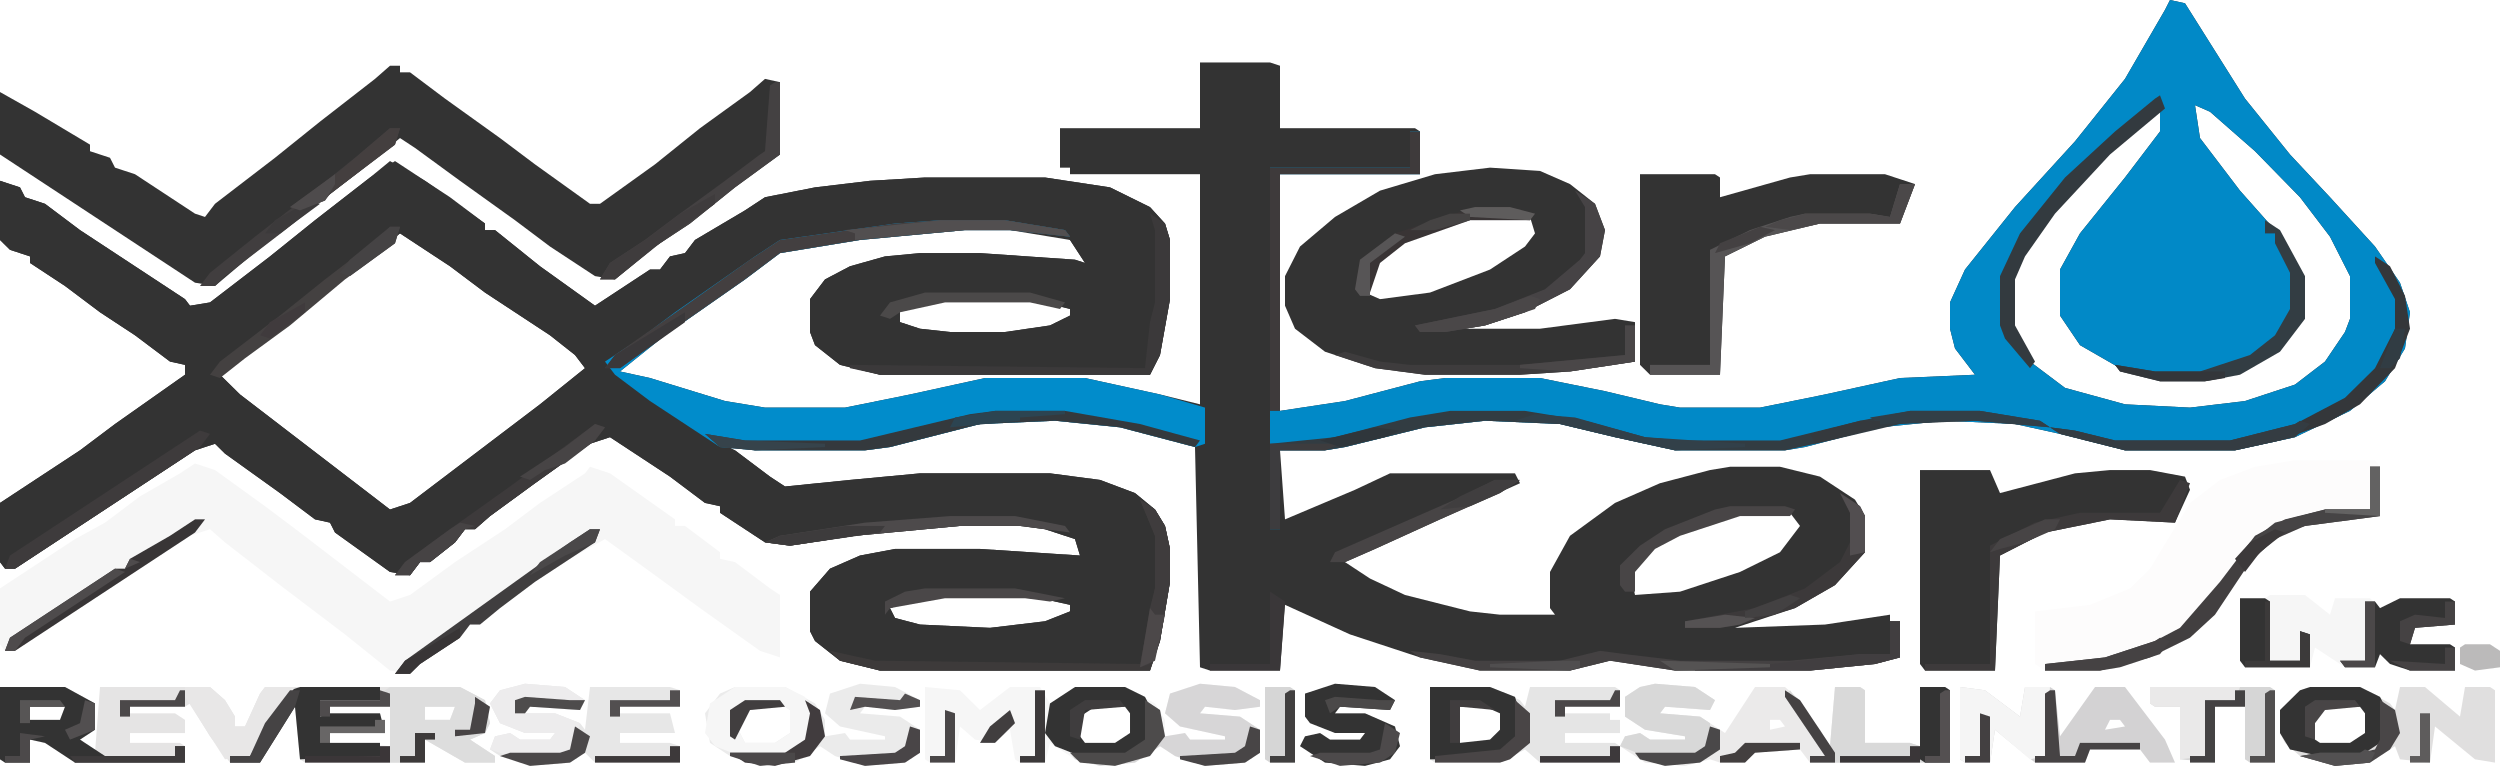 <svg width="173" height="53" viewBox="0 0 173 53" fill="none" xmlns="http://www.w3.org/2000/svg">
<g clip-path="url(#clip0_38_45)">
<path d="M150.164 0L151.202 0.227L155.354 6.824L158.468 10.691L161.236 13.648L164.35 17.06L166.08 19.562L166.772 21.609L166.426 24.112L165.042 26.386L162.62 28.433L158.814 30.253L154.662 31.163H147.05L142.552 30.026L139.438 29.343L134.594 29.116L130.096 29.571L124.906 30.936L123.522 31.163H115.91L111.758 30.253L107.952 29.343L102.762 29.116L98.61 29.571L93.074 30.936L91.69 31.163H88.576L88.922 35.94L93.766 33.893L96.188 32.755H104.838L105.184 33.438L99.648 35.94L95.15 37.987L93.074 38.897L94.804 40.034L97.226 41.172L101.724 42.309L103.8 42.536H107.606L107.26 42.081V39.579L108.644 37.077L111.758 34.803L114.872 33.438L118.332 32.528L119.716 32.3H123.176L125.944 32.983L128.366 34.575L129.058 35.712V38.215L126.982 40.489L124.214 42.081L120.062 43.446L126.29 43.219L130.788 42.536V42.991H131.48V45.494L129.75 45.949L125.252 46.403H115.91L111.412 45.721L108.644 46.403H102.416L98.264 45.494L93.42 43.901L88.922 41.854L88.576 46.403H83.732L83.04 46.176L82.694 30.936L77.504 29.571L73.006 29.116L67.816 29.343L61.588 30.936L59.858 31.163H52.246L50.17 30.708V31.163H50.862L53.284 32.983L54.322 33.665L58.82 33.21L63.664 32.755H72.66L76.12 33.21L78.542 34.12L79.926 35.258L80.618 36.395L80.964 37.987V40.262L80.272 44.356L79.58 46.403H60.896L58.128 45.721L56.398 44.356L56.052 43.674V40.944L57.436 39.352L59.512 38.442L61.934 37.987H67.816L74.736 38.442L74.39 37.305L72.314 36.622L70.584 36.395H66.432L59.166 37.077L54.668 37.76L52.938 37.532L49.824 35.485V35.03L48.786 34.803L46.364 32.983L42.212 30.253L40.828 30.708L37.022 33.438L33.908 35.712L32.87 36.622H32.178L31.486 37.532L29.756 38.897H29.064L28.372 39.807L26.988 39.579L23.182 36.85L22.836 36.167L21.798 35.94L19.376 34.12L15.57 31.391L14.878 30.708L13.494 31.163L1.038 39.352H0.346L0 38.897V34.803L1.73 33.665L5.536 31.163L7.958 29.343L12.802 25.931V25.249L11.764 25.021L9.342 23.202L6.92 21.609L4.498 19.79L2.076 18.197V17.742L0.692 17.288L0 16.605V12.511L1.384 12.966L1.73 13.648L3.114 14.103L5.536 15.923L12.802 20.7L13.148 21.154L14.532 20.927L18.684 17.742L21.798 15.24L25.604 12.283L27.334 11.146L31.14 13.648L33.562 15.468V15.923H34.254L37.368 18.425L41.174 21.154L44.98 18.652H45.672L46.364 17.742L47.402 17.515L48.094 16.605L51.554 14.558L52.938 13.648L56.398 12.966L60.204 12.511L64.01 12.283H72.314L76.812 12.966L79.58 14.331L80.618 15.468L80.964 16.605V20.7L80.272 24.567L79.58 25.931H60.896L58.128 25.249L56.398 23.884L56.052 22.974V20.7L57.09 19.335L58.82 18.425L61.242 17.742L63.664 17.515H67.816L74.39 17.97L75.082 18.197L74.044 16.605L69.892 15.923H66.778L59.512 16.605L53.976 17.515L51.554 19.335L46.018 23.202L42.904 25.704L44.98 26.159L50.17 27.751L52.938 28.206H58.474L62.972 27.296L68.162 26.159H75.082L80.272 27.296L83.04 27.979V12.056H74.044V11.601H73.352V8.871H83.04V4.322H87.884L88.576 4.549V8.871H97.918L98.264 9.099V12.056H88.576V28.433L93.074 27.751L98.264 26.386L99.994 26.159H106.568L111.066 27.069L114.872 27.979L116.256 28.206H121.792L126.29 27.296L131.48 26.159L136.67 25.931L135.286 24.112L134.94 22.747V20.927L135.978 18.652L139.438 14.331L143.59 9.781L147.05 5.459L149.818 0.682L150.164 0ZM151.894 7.279L152.24 9.554L155.008 13.193L157.43 15.923L159.16 19.107V22.064L157.43 24.339L155.008 25.704L152.586 26.159H149.472L146.704 25.476L143.936 23.884L142.552 21.837V18.652L143.936 16.15L147.05 12.283L149.472 9.099V7.734L147.742 8.871L144.282 12.056L141.168 15.695L139.438 18.425L139.092 19.335V22.519L140.476 25.021L142.898 26.841L147.05 27.979L151.548 28.206L155.354 27.751L158.814 26.614L160.89 25.021L162.274 22.974L162.62 22.064V19.107L161.236 16.378L159.16 13.648L156.046 10.463L152.932 7.734L151.894 7.279ZM27.68 16.15L23.874 19.107L19.03 22.974L15.224 25.931L16.608 27.296L20.76 30.481L24.912 33.665L26.988 35.258L28.372 34.803L32.87 31.391L37.368 27.979L40.482 25.476L39.79 24.567L38.06 23.202L36.33 22.064L33.562 20.245L31.14 18.425L28.718 16.833L27.68 16.15ZM65.394 20.7L62.28 21.382V22.292L63.664 22.747L65.74 22.974H69.546L72.66 22.519L74.044 21.837V21.382L71.276 20.7H65.394ZM120.408 35.485L116.256 36.85L114.18 37.987L112.796 39.579L113.142 41.172L116.256 40.944L120.408 39.579L123.176 38.215L124.56 36.395L123.868 35.485H120.408ZM65.394 41.172L62.28 41.854L61.588 42.081L61.934 42.764L63.664 43.219L68.508 43.446L72.314 42.991L74.044 42.309V41.854L70.93 41.172H65.394Z" fill="#333333"/>
<path d="M26.988 11.146L29.41 12.511L33.562 15.468V15.923H34.254L37.368 18.425L41.174 21.155L44.98 18.652H45.672L46.364 17.743L47.402 17.515L48.094 16.605L51.554 14.558L52.938 13.648L56.398 12.966L60.204 12.511L64.01 12.283H72.314L76.812 12.966L79.58 14.331L80.618 15.468L80.964 16.605V20.7L80.272 24.567L79.58 25.931H60.896L58.128 25.249L56.398 23.884L56.052 22.974V20.7L57.09 19.335L58.82 18.425L61.242 17.743L63.664 17.515H67.816L74.39 17.97L75.082 18.198L74.044 16.605L73.006 15.923L69.546 15.468H65.048L58.474 16.15L53.976 16.833L49.478 19.79L47.056 21.61L42.212 25.021L42.904 25.931L48.44 29.798L50.862 31.163L53.284 32.983L54.322 33.665L58.82 33.21L63.664 32.755H72.66L76.12 33.21L78.542 34.12L79.926 35.258L80.618 36.395L80.964 37.987V40.262L80.272 44.356L79.58 46.404H60.896L58.128 45.721L56.398 44.356L56.052 43.674V40.944L57.436 39.352L59.512 38.442L61.934 37.987H67.816L74.736 38.442L74.39 37.305L72.314 36.622L70.584 36.395H66.432L59.166 37.077L54.668 37.76L52.938 37.532L49.824 35.485V35.03L48.786 34.803L46.364 32.983L42.212 30.253L40.828 30.708L37.022 33.438L33.908 35.712L32.87 36.622H32.178L31.486 37.532L29.756 38.897H29.064L28.372 39.807L26.988 39.58L23.182 36.85L22.836 36.167L21.798 35.94L19.376 34.12L15.57 31.391L14.878 30.708L13.494 31.163L1.038 39.352H0.346L0 38.897V34.803L1.73 33.665L5.536 31.163L7.958 29.343L12.802 25.931V25.249L11.764 25.021L9.342 23.202L6.92 21.61L4.498 19.79L2.076 18.198V17.743L0.692 17.288L0 16.605V12.511L1.384 12.966L1.73 13.648L3.114 14.103L5.536 15.923L12.802 20.7L13.148 21.155L14.532 20.927L18.684 17.743L21.798 15.24L25.604 12.283L26.988 11.146ZM27.68 16.15L23.874 19.107L19.03 22.974L15.224 25.931L16.608 27.296L20.76 30.481L24.912 33.665L26.988 35.258L28.372 34.803L32.87 31.391L37.368 27.979L40.482 25.477L39.79 24.567L38.06 23.202L36.33 22.064L33.562 20.245L31.14 18.425L28.718 16.833L27.68 16.15ZM65.394 20.7L62.28 21.382V22.292L63.664 22.747L65.74 22.974H69.546L72.66 22.519L74.044 21.837V21.382L71.276 20.7H65.394ZM65.394 41.172L62.28 41.854L61.588 42.082L61.934 42.764L63.664 43.219L68.508 43.446L72.314 42.992L74.044 42.309V41.854L70.93 41.172H65.394Z" fill="#333333"/>
<path d="M150.164 0L151.202 0.227L155.354 6.824L158.468 10.691L161.236 13.648L164.35 17.06L166.08 19.562L166.772 21.609L166.426 24.112L165.042 26.386L162.62 28.433L158.814 30.253L154.662 31.163H147.05L142.552 30.026L139.438 29.343L134.594 29.116L130.096 29.571L124.906 30.936L123.522 31.163H115.91L111.758 30.253L107.952 29.343L102.762 29.116L98.61 29.571L93.074 30.936L91.69 31.163H88.576V36.622H87.884V11.601H97.572V9.099H98.264V12.056H88.576V28.433L93.074 27.751L98.264 26.386L99.994 26.159H106.568L111.066 27.069L114.872 27.979L116.256 28.206H121.792L126.29 27.296L131.48 26.159L136.67 25.931L135.286 24.112L134.94 22.747V20.927L135.978 18.652L139.438 14.331L143.59 9.781L147.05 5.459L149.818 0.682L150.164 0ZM151.894 7.279L152.24 9.554L155.008 13.193L157.43 15.923L159.16 19.107V22.064L157.43 24.339L155.008 25.704L152.586 26.159H149.472L146.704 25.476L143.936 23.884L142.552 21.837V18.652L143.936 16.15L147.05 12.283L149.472 9.099V7.734L147.742 8.871L144.282 12.056L141.168 15.695L139.438 18.425L139.092 19.335V22.519L140.476 25.021L142.898 26.841L147.05 27.979L151.548 28.206L155.354 27.751L158.814 26.614L160.89 25.021L162.274 22.974L162.62 22.064V19.107L161.236 16.378L159.16 13.648L156.046 10.463L152.932 7.734L151.894 7.279Z" fill="#0189C7"/>
<path d="M26.988 4.549H27.68V5.004H28.372L30.794 6.824L34.6 9.554L37.022 11.373L40.828 14.103H41.52L45.326 11.373L48.44 8.871L51.9 6.369L52.938 5.459L53.976 5.687V10.691L50.862 12.966L47.748 15.468L45.326 17.06L42.558 19.335L41.174 19.107L38.06 17.06L35.638 15.24L31.832 12.511L28.718 10.236L27.68 9.554L24.912 11.828L21.106 14.785L17.3 17.742L14.878 19.79L13.494 19.562L0 10.691V6.369L2.422 7.734L6.228 10.008V10.463L7.612 10.918L7.958 11.601L9.342 12.056L13.494 14.785L14.186 15.013L14.878 14.103L19.03 10.918L22.144 8.416L25.95 5.459L26.988 4.549Z" fill="#333333"/>
<path d="M13.494 32.073L14.878 32.528L18.338 35.03L20.76 36.85L24.912 40.034L26.988 41.626L28.372 41.172L31.486 38.897L34.946 36.622L37.368 34.802L40.482 32.755L40.828 32.3L42.212 32.755L46.71 35.94V36.395H47.402L49.824 38.214V38.669L50.862 38.897L53.284 40.717L53.976 41.172V45.493L52.592 45.038L48.44 42.081L45.326 39.807L41.866 37.304L39.444 38.669L37.022 40.262L34.6 42.081L33.216 43.219H32.524L31.832 44.129L29.064 45.948L28.372 46.631L26.988 46.403L23.874 43.901L19.376 40.489L15.57 37.532L14.532 36.622L13.148 37.077L1.038 45.038H0.346L0 44.584V40.717L5.19 37.304L7.266 36.167L9.688 34.347L12.456 32.755L13.494 32.073Z" fill="#F6F6F6"/>
<path d="M103.108 11.601L106.568 11.829L108.644 12.738L110.374 14.103L111.066 15.923L110.72 17.743L108.644 20.017L105.53 21.61L102.762 22.52L101.378 22.747H106.568L111.758 22.065L113.142 22.292V25.022L108.644 25.704L105.184 25.931H98.61L95.15 25.477L91.69 24.339L89.614 22.747L88.922 21.155V19.108L89.96 17.06L92.382 15.013L95.496 13.193L99.302 12.056L103.108 11.601ZM101.724 15.013L97.226 16.605L95.15 18.198L94.458 20.245L95.496 20.7L98.956 20.245L103.108 18.653L105.53 17.06L106.222 16.15L105.876 15.013H101.724Z" fill="#333333"/>
<path d="M158.814 31.846H164.35L164.696 32.301V35.713L159.506 36.395L157.43 37.305L155.7 38.897L153.278 42.537L151.548 44.129L148.78 45.494L145.32 46.404H141.514L140.822 45.949V42.309L144.628 41.854L147.396 40.717L148.78 39.352L151.548 34.803L153.624 33.211L156.046 32.301L158.814 31.846Z" fill="#FDFCFC"/>
<path d="M0 47.541H4.498L6.574 48.678V50.498L5.536 51.181L6.574 52.09L6.92 47.541H14.532L15.57 48.451L16.262 49.588V50.271H16.954L17.992 47.996L18.338 47.541H26.296H26.988H31.832L33.562 48.451L33.908 50.043L33.562 50.726L32.524 51.181L34.254 52.318V52.773H32.178L29.41 51.181V52.773H21.106L20.76 52.545L20.414 48.906L17.992 52.773H15.916L14.532 50.953L13.148 48.678L12.802 48.906H8.996V49.361H12.11L12.802 49.816V50.726H8.996V51.408H12.456L12.802 51.635V52.773H5.19L3.114 51.408L2.076 51.181V52.773H0.346L0 52.545V47.541ZM2.076 48.906V49.816H4.152L4.498 48.906H2.076ZM22.836 48.906V49.361H26.296L26.642 50.726H22.836V51.408L26.988 51.635V48.906H22.836ZM29.41 48.906V49.816H31.14L31.486 48.906H29.41Z" fill="#E5E4E4"/>
<path d="M65.048 15.24H69.546L73.698 15.923L74.044 16.378L69.892 15.923H66.778L59.512 16.605L53.976 17.515L51.554 19.335L46.018 23.202L42.904 25.704L44.98 26.159L50.17 27.751L52.938 28.206H58.474L62.972 27.296L68.162 26.159H75.082L80.272 27.296L83.386 28.206V30.708L82.694 30.936L77.504 29.571L73.006 29.116L67.816 29.343L61.588 30.936L59.858 31.163H52.246L49.824 30.936L44.98 27.751L42.558 25.931L41.866 25.021L44.288 23.429L46.71 21.609L52.246 17.742L53.976 16.605L61.934 15.468L65.048 15.24Z" fill="#018CCB"/>
<path d="M113.488 12.056H118.678L119.024 12.283V13.648L123.868 12.283L125.252 12.056H130.442L132.518 12.738L131.48 15.468H125.944L122.138 16.378L119.37 17.742L119.024 25.931H114.18L113.488 25.249V12.056Z" fill="#333333"/>
<path d="M132.864 32.528H137.708L138.4 34.12L143.59 32.755L146.012 32.528H148.78L151.202 32.983L151.548 33.893L150.51 36.167L146.012 35.94L141.514 36.85L138.4 38.442L138.054 46.403H133.21L132.864 45.948V32.528Z" fill="#333333"/>
<path d="M83.04 47.313L85.462 47.541L87.192 48.451V48.906L85.462 49.133L83.386 48.906L83.04 49.361L85.808 49.588L87.192 50.498V52.09L86.154 52.773L83.386 53L81.31 52.318L80.272 51.635L78.542 52.773L76.12 53L74.39 52.545L72.66 51.408L72.314 52.773H70.584L70.238 52.545L69.892 50.498L68.854 51.408L67.47 51.18L66.432 50.271L66.086 52.773H64.356L64.01 52.545V47.541L66.432 47.768L67.816 49.133L69.892 47.541H71.968L72.66 48.678L74.39 47.541H77.85L79.926 48.678L80.618 49.816V50.953L82.002 50.725L82.348 51.18H84.77V50.953L81.656 50.271L80.618 49.361L80.964 47.996L83.04 47.313ZM75.774 48.906L74.736 49.588L74.39 50.498L75.082 51.408H77.158L78.196 50.725V49.361L77.85 48.906H75.774Z" fill="#F6F6F6"/>
<path d="M114.526 47.313L117.294 47.541L118.678 48.451L118.332 49.133L115.218 48.906L114.872 49.361L117.64 49.588L119.37 50.725L121.446 47.541H123.522L124.56 48.451L126.636 51.635L126.982 47.541H128.712L129.058 47.768V51.408H132.172L132.864 51.635V47.541H134.594L134.94 47.768V52.773H125.252L124.56 51.863L121.446 52.09L120.754 52.773H119.024L118.332 52.545L116.602 53L113.834 52.773L112.104 51.635L112.45 50.953L113.488 50.725L114.18 51.18H116.602V50.953L113.834 50.498L112.45 49.588V48.223L113.488 47.541L114.526 47.313ZM122.484 49.816V50.498L123.522 50.271L123.176 49.816H122.484Z" fill="#EBEAEA"/>
<path d="M157.084 41.172H159.506L161.236 42.537L161.582 41.399H164.004L164.696 42.082L166.08 41.399H169.54L169.886 41.627V43.219L167.118 43.447L166.772 44.584H169.54L169.886 44.811V46.404H166.772L165.388 45.949L164.696 45.266L164.35 46.176H162.274L160.198 44.811L159.852 46.176H155.354L155.008 45.721V41.399H156.738L157.084 41.172Z" fill="#F6F6F6"/>
<path d="M98.956 47.541H103.108L105.184 48.451L105.53 48.906L105.876 47.541H111.758L112.104 47.769V48.906H108.298V49.361H111.412V49.816H112.104V50.726H108.298V51.408H111.758L112.104 51.635V52.773H106.568L105.53 51.863L103.8 52.773H99.302L98.956 52.545V47.541ZM101.032 48.906V51.408L103.108 51.181L103.8 50.498V49.361L102.762 48.906H101.032Z" fill="#E5E5E5"/>
<path d="M159.852 47.541H163.312L165.388 48.678L165.734 49.133L166.08 47.541H167.81L170.232 49.588L170.578 47.541H172.308L172.654 47.769V52.773L171.27 52.545L168.502 50.271L168.156 52.773L166.08 52.545L165.734 51.635L164.004 52.773L161.582 53L159.16 52.318L158.122 51.408L157.776 50.726V49.133L159.16 47.769L159.852 47.541ZM160.89 48.906L159.852 50.043L160.198 51.181L160.544 51.408H162.62L163.658 50.726V49.361L163.312 48.906H160.89Z" fill="#E0DFDF"/>
<path d="M59.512 47.313L61.934 47.541L63.664 48.451V48.906L61.934 49.133L59.858 48.906L59.512 49.361L62.28 49.588L63.664 50.498V52.09L62.626 52.773L59.858 53L57.782 52.318L56.744 51.635L55.014 52.773L52.592 53L50.516 52.318L49.132 51.408L48.786 49.361L49.824 47.996L50.862 47.541H54.322L56.398 48.678L57.09 49.816V50.953L58.474 50.725L58.82 51.18H61.242V50.953L58.128 50.271L57.09 49.361L57.436 47.996L59.512 47.313ZM51.9 48.906L50.862 50.043L51.554 51.408H53.63L54.668 50.725V49.133L54.322 48.906H51.9Z" fill="#EBEBEB"/>
<path d="M36.33 47.313L39.098 47.541L40.482 48.451L40.136 49.133L36.676 48.906L36.33 49.361H38.406L40.136 50.043L40.482 50.498L40.828 47.541H46.364L47.056 47.768V48.906H42.904V49.361H46.364L46.71 50.725H42.904V51.408H46.364L47.056 51.635V52.773H41.174L40.482 52.09L39.444 52.773L36.676 53L34.6 52.318L33.908 51.863L34.254 50.953L35.292 50.725L35.984 51.18H38.06L38.406 50.725H36.33L34.6 50.043L33.908 48.678L34.6 47.768L36.33 47.313Z" fill="#E7E7E7"/>
<path d="M135.632 47.541L137.362 47.769L139.784 49.588L140.13 47.541H141.86L142.206 47.769L142.552 50.953L144.974 47.541H147.05L149.818 51.181L150.51 52.773H148.78L148.088 51.863H144.628L144.282 52.773H140.822L138.054 50.498L137.708 52.773H135.978L135.632 52.545V47.541ZM146.012 49.816L145.666 50.498L147.05 50.271L146.704 49.816H146.012Z" fill="#D3D2D3"/>
<path d="M26.988 47.541H31.832L33.562 48.451L33.908 50.043L33.562 50.726L32.524 51.181L34.254 52.318V52.773H32.178L29.41 51.181V52.773H21.106V52.318H26.296V51.635H26.988V48.906H22.836V49.588H22.144V48.451H26.296L26.642 47.769L26.988 47.541ZM29.41 48.906V49.816H31.14L31.486 48.906H29.41Z" fill="#DDDDDD"/>
<path d="M83.04 47.313L85.462 47.541L87.192 48.451V48.906L85.462 49.133L83.386 48.906L83.04 49.361L85.808 49.588L87.192 50.498V52.09L86.154 52.773L83.386 53L81.31 52.318L80.272 51.635L78.542 52.773L76.12 53L74.39 52.545L74.044 52.09H77.85L79.234 51.18V48.451L80.272 49.133L80.618 50.953L82.002 50.725L82.348 51.18H84.77V50.953L81.656 50.271L80.618 49.361L80.964 47.996L83.04 47.313Z" fill="#D7D6D7"/>
<path d="M100.34 28.434H105.53L109.682 29.116L113.834 30.253L116.256 30.481H123.176L128.712 29.116L132.172 28.434H137.016L141.168 29.116L141.86 29.571L136.67 29.116L131.48 29.343L126.636 30.481L123.522 31.163H115.91L111.758 30.253L107.952 29.343L102.762 29.116L98.61 29.571L93.074 30.936L91.69 31.163H88.576V36.622H87.884V30.708L92.382 30.253L97.572 28.889L100.34 28.434Z" fill="#323C42"/>
<path d="M0 47.541H4.498L6.574 48.678V50.498L5.536 51.181L7.266 52.318H12.11V51.635H12.802V52.773H5.19L3.114 51.408L2.076 51.181V52.773H0.346L0 52.545V47.541ZM2.076 48.906V49.816H4.152L4.498 48.906H2.076Z" fill="#333333"/>
<path d="M126.982 47.541H128.712L129.058 47.769V51.408H132.172L132.864 51.635V47.541H134.594L134.94 47.769V52.773H125.252V52.318H126.29L123.522 48.223L123.868 47.769L125.944 50.498L126.636 51.635L126.982 47.541Z" fill="#D9D9D9"/>
<path d="M148.78 47.541H157.084L157.43 47.769V52.773H155.7L155.354 52.545V48.906H153.278V52.773L150.856 52.545V48.906H149.126L148.78 48.678V47.541Z" fill="#333333" fill-opacity="0.2"/>
<path d="M20.76 47.541H26.296V48.451H22.144V49.588L22.836 49.361H26.296L26.642 50.726H22.836V51.408H26.296V52.318L20.76 52.545L20.414 48.906L17.992 52.773H15.916V52.318H17.3L18.338 50.043L20.068 47.769L20.76 47.541Z" fill="#333333"/>
<path d="M92.382 47.313L95.15 47.541L96.534 48.451L96.188 49.133L92.728 48.906L92.382 49.361H94.458L96.534 50.271L96.88 51.635L96.188 52.545L94.458 53L91.69 52.773L89.96 51.635L90.306 50.953L91.344 50.725L92.036 51.18H94.112L94.458 50.725H92.382L90.652 50.043L90.306 49.588V47.996L92.382 47.313Z" fill="#333333"/>
<path d="M166.08 41.399H169.54L169.886 41.626V43.219L167.118 43.446L166.772 44.584H169.54L169.886 44.811V46.403H166.772L165.388 45.948L164.696 45.266L164.35 46.176H162.274L161.928 45.721H163.658V41.626H164.35L164.696 42.081L166.08 41.399Z" fill="#333333"/>
<path d="M50.862 47.541H54.322L55.706 48.223L56.398 49.361L56.052 51.181L54.322 52.318H51.208L49.478 51.635L48.786 50.726L49.132 48.678L50.862 47.541ZM51.9 48.906L50.862 50.043L51.554 51.408H53.63L54.668 50.726V49.133L54.322 48.906H51.9Z" fill="#F6F6F6"/>
<path d="M135.632 47.541L137.362 47.769L139.784 49.588L140.13 47.541H141.86L141.514 52.318L140.476 52.545L138.054 50.498L137.708 52.773H135.978L135.632 52.545V47.541Z" fill="#F5F5F5"/>
<path d="M74.391 47.541H77.85L79.234 48.223L79.581 48.906V51.181L77.85 52.318H74.737L73.007 51.635L72.314 50.726L72.66 48.678L74.391 47.541ZM75.775 48.906L74.737 49.588L74.391 50.498L75.082 51.408H77.159L78.197 50.726V49.361L77.85 48.906H75.775Z" fill="#333333"/>
<path d="M159.852 47.541H163.312L164.696 48.223L165.042 48.906V51.181L163.312 52.318H160.544L158.468 51.863L157.776 50.726V49.133L159.16 47.769L159.852 47.541ZM160.89 48.906L159.852 50.043L160.198 51.181L160.544 51.408H162.62L163.658 50.726V49.361L163.312 48.906H160.89Z" fill="#333333"/>
<path d="M114.526 47.313L117.294 47.541L118.678 48.451L118.332 49.133L115.218 48.906L114.872 49.361L117.64 49.588L118.332 50.043V51.635L117.294 52.318H113.834L112.104 51.635L112.45 50.953L113.488 50.725L114.18 51.18H116.602V50.953L113.834 50.498L112.45 49.588V48.223L113.488 47.541L114.526 47.313Z" fill="#D8D8D8"/>
<path d="M36.33 47.313L39.098 47.541L40.482 48.451L40.136 49.133L36.676 48.906L36.33 49.361H38.406L40.136 50.043L39.79 51.863L38.752 52.318H35.292L33.908 51.863L34.254 50.953L35.292 50.725L35.984 51.18H38.06L38.406 50.725H36.33L34.6 50.043L33.908 48.678L34.6 47.768L36.33 47.313Z" fill="#EDECED"/>
<path d="M98.956 47.541H103.108L104.838 48.223L105.184 49.361V50.953L103.8 52.09L99.302 52.545H98.956V47.541ZM101.032 48.906V51.408L103.108 51.181L103.8 50.498V49.361L102.762 48.906H101.032Z" fill="#333333"/>
<path d="M65.048 15.24H69.546L73.698 15.923L74.044 16.378L69.892 15.923H66.778L59.512 16.605L53.976 17.515L51.554 19.335L46.018 23.202L42.904 25.476H41.866L42.558 24.566L47.748 20.927L51.9 17.97L53.976 16.605L61.934 15.468L65.048 15.24Z" fill="#433F40"/>
<path d="M164.004 32.3H164.696V35.712L159.506 36.395L157.43 37.305L155.7 38.897L153.278 42.536L151.548 44.129L148.78 45.493L145.32 46.403H141.514V45.948L145.666 45.493L149.126 44.356L150.856 43.446L153.624 40.262L156.046 37.077L158.122 35.94L160.89 35.257H164.004V32.3Z" fill="#423F40"/>
<path d="M164.35 17.743L165.388 18.425L166.426 20.472L166.772 22.747L165.734 25.477L163.312 27.979L160.89 29.343L157.776 30.481L154.662 31.163H147.05L142.552 30.026L141.86 29.571L143.59 29.799L146.358 30.481H154.316L158.814 29.343L162.274 27.524L164.35 25.477L165.734 22.747V20.7L164.35 18.198V17.743Z" fill="#34373A"/>
<path d="M131.48 12.738H132.518L131.48 15.468H125.944L122.138 16.378L119.37 17.743L119.024 25.931H114.18V25.249H118.332V17.288L121.1 15.923L123.868 15.013L124.906 14.786H129.404L130.788 15.013L131.48 12.738Z" fill="#565455"/>
<path d="M97.572 9.099H98.264V12.056H88.576V28.433H87.884V11.601H97.572V9.099Z" fill="#3E3A3B"/>
<path d="M130.788 42.991H131.48V45.493L129.75 45.948L125.252 46.403H115.91L111.412 45.721L108.644 46.403H102.416L98.264 45.493L97.572 45.038L99.648 45.266L102.07 45.721H107.952L110.72 45.038L112.45 45.266L116.256 45.721H123.868L128.712 45.266H130.788V42.991Z" fill="#444142"/>
<path d="M78.888 34.575L79.925 35.258L80.618 36.395L80.963 37.987V40.262L80.272 44.356L79.579 46.404H60.895L58.127 45.721L57.435 45.039L60.55 45.721L78.888 45.949L79.925 40.717V37.077L78.888 34.575Z" fill="#3D3A3A"/>
<path d="M149.472 6.597L149.818 7.507L146.012 10.691L142.206 14.786L140.13 17.743L139.438 19.335V22.519L140.822 25.022L140.476 25.477L138.746 23.429L138.4 22.519V19.107L139.784 16.15L142.898 12.283L146.358 9.099L149.126 6.824L149.472 6.597Z" fill="#333A3F"/>
<path d="M68.854 28.434H73.698L78.888 29.343L83.04 30.481L82.694 30.936L77.504 29.571L73.006 29.116L67.816 29.343L61.588 30.936L59.858 31.163H52.246L49.824 30.936L48.786 30.026L51.554 30.481H59.512L67.124 28.661L68.854 28.434Z" fill="#34393D"/>
<path d="M79.58 14.786L80.618 15.468L80.964 16.605V20.7L80.272 24.567L79.58 25.932H60.896L58.82 25.477V25.249L79.234 25.477L79.58 22.292L79.926 20.927V15.923L79.58 14.786Z" fill="#3B393A"/>
<path d="M12.802 47.541H14.532L15.57 48.451L16.262 49.588V50.271H16.954L17.992 47.996L18.338 47.541H20.414L17.3 52.318L15.57 52.545L12.802 48.223V47.541Z" fill="#E8E7E7"/>
<path d="M53.63 5.687H53.975V10.691L50.861 12.966L47.748 15.468L45.325 17.06L42.557 19.335H41.52L42.212 18.197L44.633 16.605L47.056 14.785L50.169 12.511L52.592 10.691L52.938 10.463L53.283 5.914L53.63 5.687Z" fill="#444142"/>
<path d="M150.856 33.21L151.548 33.438L150.51 36.167L146.012 35.94L141.514 36.85L138.4 38.442L138.054 46.404H133.21V45.949H137.708V37.76L140.822 36.167L143.936 35.485H149.472L150.856 33.21Z" fill="#3D3A3B"/>
<path d="M148.78 47.541H155.008L154.662 48.451H152.586V52.318L150.856 52.545V48.906H149.126L148.78 48.678V47.541Z" fill="#EAE9E9"/>
<path d="M41.174 29.343L41.866 29.571L41.174 30.481L37.022 33.438L33.908 35.712L32.87 36.622H32.178L31.486 37.532L29.756 38.897H29.064L28.372 39.807H27.334L28.026 38.897L31.14 36.622L35.292 33.665L38.406 31.39L41.174 29.343Z" fill="#3D3A3B"/>
<path d="M26.988 8.871H27.68L27.334 10.008L22.836 13.421L19.722 15.923L15.57 19.107L14.878 19.79H13.84L14.532 18.88L17.646 16.378L21.452 13.421L24.566 10.918L26.988 8.871Z" fill="#413E3F"/>
<path d="M13.84 29.798L14.532 30.026L13.84 30.936L1.038 39.352H0.346L0.692 38.442L13.84 29.798Z" fill="#3E3B3C"/>
<path d="M156.738 15.24L157.776 15.923L159.506 19.107V22.064L157.776 24.339L155.008 25.931L152.586 26.386H149.472L146.704 25.704L146.358 25.249L149.126 25.704H152.24L155.7 24.566L157.43 23.202L158.468 21.382V18.88L157.43 16.832V16.15H156.738V15.24Z" fill="#333D43"/>
<path d="M40.828 36.623H41.52L41.174 37.532L37.022 40.262L34.6 42.082L33.216 43.219H32.524L31.832 44.129L29.064 45.949L28.372 46.631H27.334L28.026 45.721L31.832 42.992L35.638 40.262L39.444 37.532L40.828 36.623Z" fill="#403E3F"/>
<path d="M26.988 15.695H27.68L27.334 16.833L23.874 19.335L20.068 22.519L16.954 24.794L15.224 26.159L14.532 25.931L15.224 25.021L19.376 21.837L22.49 19.335L26.642 16.15L26.988 15.695Z" fill="#444141"/>
<path d="M155.008 41.399H156.738L157.084 41.626V45.721H159.16V43.674L159.852 43.901V46.176H155.354L155.008 45.721V41.399Z" fill="#333333"/>
<path d="M108.99 13.193L110.374 14.103L111.066 15.923L110.72 17.743L108.644 20.017L105.53 21.61L102.762 22.52L99.994 22.974H98.264L97.918 22.52L103.454 21.382L106.914 20.017L109.336 17.97L109.682 17.515V14.331L108.99 13.193Z" fill="#464345"/>
<path d="M127.328 34.12L128.712 35.03L129.058 35.712V38.215L126.982 40.489L124.214 42.081L120.408 43.219L119.024 43.446H116.602V42.991L121.446 42.081L124.906 40.717L127.328 38.897L128.02 37.532V35.485L127.328 34.12Z" fill="#3C393A"/>
<path d="M13.494 35.94H14.186L13.494 36.85L1.038 45.039H0.346L0.692 44.129L7.958 39.352H8.65L8.996 38.67L11.764 37.077L13.494 35.94Z" fill="#383536"/>
<path d="M132.864 47.541H134.594L134.94 47.769V52.773H133.21L132.864 52.545V47.541Z" fill="#333333"/>
<path d="M87.538 47.541H89.268L89.614 47.769V52.773H87.884L87.538 52.545V47.541Z" fill="#333333" fill-opacity="0.2"/>
<path d="M112.45 22.52H113.142V25.022L108.644 25.704L105.184 25.931H98.61L95.15 25.477L92.382 24.567L93.074 24.339L95.496 25.022L97.572 25.249H105.184L112.45 24.567V22.52Z" fill="#3E3C3D"/>
<path d="M65.74 35.712H70.239L73.698 36.395L74.044 36.85L70.585 36.395H66.433L59.166 37.077L54.669 37.76L52.938 37.532L53.977 37.077L59.858 36.167L65.74 35.712Z" fill="#4D4A4B"/>
<path d="M102.07 14.331H104.492L106.222 14.786L105.876 15.24H101.724L97.226 16.833L95.496 18.198L94.804 20.245L94.112 20.472L93.766 20.017L94.112 17.97L96.534 16.15L102.07 14.331Z" fill="#393435"/>
<path d="M119.716 35.03H123.522L124.214 35.258L123.868 35.713H120.408L116.256 37.078L114.526 37.987L113.142 39.58V40.944H112.45L112.104 40.489V39.125L113.488 37.76L115.218 36.623L118.678 35.258L119.716 35.03Z" fill="#484546"/>
<path d="M103.454 33.21H105.184L103.8 34.12L99.648 35.94L95.15 37.987L93.074 38.897H92.036L92.382 38.215L100.686 34.575L103.454 33.21Z" fill="#474445"/>
<path d="M159.16 29.116L159.852 29.343L158.814 30.253L154.662 31.163H147.05L142.552 30.026L141.86 29.571L143.59 29.798L146.358 30.48H154.316L158.814 29.343L159.16 29.116Z" fill="#343C42"/>
<path d="M78.888 34.575L79.926 35.258L80.618 36.395L80.964 37.987V40.262L80.272 44.356L79.58 45.949L78.888 46.176L79.58 42.082L79.926 40.717V37.077L78.888 34.575Z" fill="#3F3C3D"/>
<path d="M65.048 15.24H69.546L73.698 15.923L74.044 16.378L69.892 15.923H66.778L59.166 16.605V16.15L58.474 15.923L65.048 15.24Z" fill="#524F50"/>
<path d="M130.788 42.991H131.48V45.493L129.75 45.948L125.252 46.403H117.294V46.176L122.484 45.948L128.712 45.266H130.788V42.991Z" fill="#413E40"/>
<path d="M141.86 47.768H142.206L142.552 52.317H143.59L143.936 51.408H148.088V51.862H144.628L144.282 52.772H140.822V52.317H141.514V47.995L141.86 47.768Z" fill="#464344"/>
<path d="M164.004 32.3H164.696V35.712L159.506 36.395L157.084 37.077L155.7 37.532L157.43 36.167L160.89 35.257H164.004V32.3Z" fill="#464445"/>
<path d="M64.01 20.245H71.276L73.698 20.927L73.353 21.382L71.276 20.927H65.394L62.281 21.609L61.589 22.064L60.897 21.837L61.589 20.927L64.01 20.245Z" fill="#4B4949"/>
<path d="M49.477 13.42V14.103L45.672 16.832L42.557 19.335H41.52L42.212 18.197L44.633 16.605L47.056 14.785L49.477 13.42Z" fill="#3F3C3D"/>
<path d="M131.48 12.738H132.518L131.48 15.468H125.944L123.868 15.923L122.138 15.695L123.176 15.24L124.906 14.786H129.404L130.788 15.013L131.48 12.738Z" fill="#4B4849"/>
<path d="M64.01 40.717H70.238L73.698 41.399L72.66 41.627L70.93 41.399H65.394L61.588 42.082L61.242 42.536V41.627L62.626 40.944L64.01 40.717Z" fill="#4A4748"/>
<path d="M26.988 8.871H27.68L27.334 10.008L22.836 13.421L22.49 13.875L20.76 14.558L20.068 14.33L23.528 11.828L26.988 8.871Z" fill="#443F3F"/>
<path d="M164.696 48.451L165.734 49.133L166.08 50.725L165.388 51.863L164.004 52.773L161.582 53L159.16 52.318L160.544 52.09H163.312L164.35 51.863L164.696 51.18V48.451Z" fill="#494647"/>
<path d="M79.234 48.451L80.272 49.133L80.618 50.953L79.58 52.318L77.158 53L74.736 52.773L74.044 52.09H77.85L79.234 51.18V48.451Z" fill="#4D4B4B"/>
<path d="M87.884 30.708H92.728L91.69 31.163H88.576V36.622H87.884V30.708Z" fill="#3D3C3E"/>
<path d="M132.172 28.434H137.016L141.168 29.116L141.86 29.571L136.67 29.116L130.096 29.343L129.404 28.889L132.172 28.434Z" fill="#323F47"/>
<path d="M87.884 40.944L88.922 41.627L88.576 46.404H83.732V45.949H87.884V40.944Z" fill="#3A3739"/>
<path d="M104.838 48.451L105.876 49.361V51.408L104.492 52.545L103.8 52.773H99.302V52.318L103.8 51.863L104.838 50.953V48.451Z" fill="#494546"/>
<path d="M20.068 47.768H20.76L20.414 48.905L17.992 52.772H15.916V52.317H17.3L18.338 50.043L20.068 47.768Z" fill="#454344"/>
<path d="M106.222 28.661L108.99 28.889L113.834 30.253L120.754 30.708V30.936L115.91 31.163L111.758 30.253L107.952 29.343L104.838 29.116L106.222 28.661Z" fill="#324049"/>
<path d="M55.706 48.451L56.744 49.133L57.09 50.953L56.052 52.318L53.63 53L51.554 52.773L50.516 52.09H54.322L55.706 51.18L56.052 49.361L55.706 48.451Z" fill="#413C3E"/>
<path d="M112.45 22.52H113.142V25.022L108.644 25.704L105.184 25.477V25.249L112.45 24.567V22.52Z" fill="#4A4748"/>
<path d="M105.876 20.472L106.568 20.7L106.222 21.382L102.762 22.519L99.994 22.974H98.264L97.918 22.519L103.454 21.382L105.876 20.472Z" fill="#4A4748"/>
<path d="M149.472 44.129L150.164 44.356L149.472 45.266L146.704 46.176L145.32 46.404H141.514V45.949L145.666 45.494L149.126 44.356L149.472 44.129Z" fill="#454243"/>
<path d="M154.662 47.768H155.354V48.905H153.278V52.772H151.548V52.317H152.586V48.45H154.662V47.768Z" fill="#444243"/>
<path d="M156.738 41.627H157.084V45.721H159.16V43.674L159.852 43.901V46.176H155.354V45.721H156.738V41.627Z" fill="#3C3A3A"/>
<path d="M95.842 50.043L96.88 50.725L96.534 52.09L95.496 52.773L92.728 53L90.652 52.318L91.344 52.09H94.804L95.496 51.863L95.842 50.043Z" fill="#4D4A4B"/>
<path d="M8.996 38.669L9.688 38.897L8.65 39.352L8.996 38.669ZM7.958 39.352L8.65 39.579L1.73 44.129L1.038 45.038H0.346L0.692 44.129L7.958 39.352Z" fill="#4E4B4C"/>
<path d="M31.832 36.167L32.87 36.395L32.178 36.622L31.486 37.532L29.756 38.897H29.064L28.372 39.807H27.334L28.026 38.897L31.14 36.622L31.832 36.167Z" fill="#464344"/>
<path d="M39.79 50.27L40.828 50.953L40.482 52.09L39.444 52.773L36.676 53L34.6 52.318L35.292 52.09H38.752L39.444 51.863L39.79 50.27Z" fill="#4B4849"/>
<path d="M170.578 44.584H172.308L173 45.038V46.176L171.27 46.403L170.232 45.948V44.811L170.578 44.584Z" fill="#BBBABA"/>
<path d="M118.332 50.27L119.024 50.498V51.863L117.64 52.773L115.218 53L113.488 52.545L113.142 52.09H117.294L117.986 51.635L118.332 50.27Z" fill="#4A4849"/>
<path d="M58.474 36.395H61.242L60.897 36.85L54.669 37.76L52.938 37.532L53.977 37.077L58.474 36.395Z" fill="#3D3B3C"/>
<path d="M86.5 50.27L87.192 50.498V52.09L86.154 52.773L83.386 53L81.656 52.545V52.318L85.462 52.09L86.154 51.635L86.5 50.27Z" fill="#484546"/>
<path d="M62.972 50.27L63.664 50.498V52.09L62.626 52.773L59.858 53L58.128 52.545V52.318L61.934 52.09L62.626 51.635L62.972 50.27Z" fill="#494547"/>
<path d="M12.11 51.635H12.802V52.773H5.19L4.844 52.318H12.11V51.635Z" fill="#3E3B3C"/>
<path d="M71.622 47.768H72.314V52.772H70.584V52.317H71.622V47.768Z" fill="#3C393A"/>
<path d="M41.174 29.343L41.866 29.571L41.174 30.481L39.098 32.073L37.714 32.528L36.676 33.21L35.984 32.983L39.098 30.936L41.174 29.343Z" fill="#474445"/>
<path d="M157.084 47.768H157.43V52.772H155.7V52.317H156.738V47.995L157.084 47.768Z" fill="#514F4F"/>
<path d="M134.594 47.768H134.94V52.772H133.21V52.317H134.248V47.995L134.594 47.768Z" fill="#545051"/>
<path d="M89.268 47.768H89.614V52.772H87.884V52.317H88.922V47.995L89.268 47.768Z" fill="#413F3F"/>
<path d="M163.658 41.627H164.35V46.176H162.274L161.928 45.721H163.658V41.627Z" fill="#4B4849"/>
<path d="M47.402 21.609V22.292L42.904 25.476H41.866L42.558 24.567L47.402 21.609Z" fill="#3A383A"/>
<path d="M26.988 15.695H27.68L27.334 16.833L24.22 19.107L23.528 18.88L24.22 17.97L26.988 15.695Z" fill="#454344"/>
<path d="M169.194 41.627H169.886V43.219L167.118 43.446L166.772 44.584L166.08 44.356V42.991L167.118 42.536L169.194 42.764V41.627Z" fill="#454243"/>
<path d="M164.004 32.3H164.696V35.712L160.89 35.485V35.257H164.004V32.3Z" fill="#636262"/>
<path d="M68.854 28.434H73.698V28.661L70.584 28.889V29.116L65.74 29.571L66.086 28.889L68.854 28.434Z" fill="#2C4451"/>
<path d="M146.358 25.249L149.126 25.704H153.97V26.159L152.586 26.386H149.472L146.704 25.704L146.358 25.249Z" fill="#33363A"/>
<path d="M46.364 51.635H47.056V52.773H41.174V52.318H46.364V51.635Z" fill="#3D393A"/>
<path d="M26.296 51.635H26.988V52.773H21.106V52.318H26.296V51.635Z" fill="#3B3638"/>
<path d="M120.754 51.408H124.56V51.863L121.446 52.09L120.754 52.773H119.024V52.318L120.062 52.09L120.754 51.408Z" fill="#433F3F"/>
<path d="M123.522 47.768L124.56 48.45L126.982 52.09V52.772H125.252V52.317H126.29L123.522 48.223V47.768Z" fill="#454243"/>
<path d="M46.364 47.768H47.056V48.905H42.904V49.588H42.212V48.45H46.364V47.768Z" fill="#524F50"/>
<path d="M26.296 47.768L26.988 47.995V48.905H22.836V49.588H22.144V48.45H26.296V47.768Z" fill="#4F4C4D"/>
<path d="M79.58 42.081L79.926 42.536H80.618L79.926 45.721L78.888 46.176L79.58 42.081Z" fill="#4C4849"/>
<path d="M96.534 16.15L97.226 16.378L94.804 18.198V20.472H94.112L93.766 20.017L94.112 17.97L96.534 16.15Z" fill="#575556"/>
<path d="M132.172 51.635H132.864V52.773H127.328V52.318H132.172V51.635Z" fill="#3A3638"/>
<path d="M111.412 51.635H112.104V52.773H106.568V52.318H111.412V51.635Z" fill="#3D393B"/>
<path d="M75.082 48.451H77.504L77.85 48.906L75.082 49.133L74.736 51.18L74.044 50.953V49.133L75.082 48.451Z" fill="#3F3D3E"/>
<path d="M100.34 48.451H102.416L103.454 49.133L101.032 48.906V51.408H100.34V48.451Z" fill="#403D3E"/>
<path d="M103.454 33.21H105.184L103.8 34.12L101.724 35.03L99.648 35.258L101.032 34.348L103.454 33.21Z" fill="#403E3F"/>
<path d="M65.394 49.133L66.086 49.36V52.772H64.356V52.317H65.394V49.133Z" fill="#494647"/>
<path d="M111.758 47.768H112.104V48.905H108.298V49.588H107.606V48.45H111.412L111.758 47.768Z" fill="#4A4748"/>
<path d="M12.456 47.768H12.802V48.905H8.996V49.588H8.304V48.45H12.11L12.456 47.768Z" fill="#4B4849"/>
<path d="M160.198 48.451H162.966L163.312 48.906L160.89 49.133L160.198 50.043V51.18L159.506 50.953V48.906L160.198 48.451Z" fill="#484546"/>
<path d="M141.514 35.94H142.552L142.206 36.622L140.13 37.532L138.4 37.987L137.708 38.215L138.4 37.305L141.514 35.94Z" fill="#474445"/>
<path d="M127.328 34.12L128.712 35.03L129.058 35.712V38.215L128.02 38.442V35.485L127.328 34.12Z" fill="#524E50"/>
<path d="M25.95 49.815H26.642V50.725H22.836V51.408H22.144V50.27H25.95V49.815Z" fill="#686666"/>
<path d="M51.554 48.451H53.976L54.322 48.906L51.9 49.133L51.208 50.498L50.862 51.18L50.516 50.953V49.133L51.554 48.451Z" fill="#413E3F"/>
<path d="M137.016 49.36L137.708 49.588V52.772H135.978V52.317H137.016V49.36Z" fill="#434041"/>
<path d="M62.626 47.996L63.664 48.45V48.906L61.934 49.133L59.858 48.906L58.82 49.133L59.166 48.223L62.28 48.45L62.626 47.996Z" fill="#535051"/>
<path d="M31.832 43.446V44.129L29.064 45.948L28.372 46.631H27.334L28.026 45.721L31.832 43.446Z" fill="#383536"/>
<path d="M40.828 36.623H41.52L41.174 37.532L39.098 38.442L36.676 39.807L37.368 38.897L40.828 36.623Z" fill="#4A4849"/>
<path d="M163.658 51.863L164.35 52.09L164.004 52.773L161.582 53L159.16 52.318L160.544 52.09H163.312L163.658 51.863Z" fill="#535152"/>
<path d="M167.464 49.36H168.156V52.772H166.772V52.317H167.464V49.36Z" fill="#5E5C5C"/>
<path d="M36.33 48.223L39.444 48.451H40.482L40.136 49.133L36.676 48.906L36.33 49.361H35.638V48.451L36.33 48.223Z" fill="#4E4C4C"/>
<path d="M169.194 44.811H169.886V46.403H166.772L165.388 45.721L169.194 45.948V44.811Z" fill="#454243"/>
<path d="M95.15 29.571L96.88 29.798L95.842 30.253L92.728 30.936L91.344 30.481L95.15 29.571Z" fill="#2F363B"/>
<path d="M128.712 29.116H130.096V29.571L125.598 30.708L125.252 30.026L128.712 29.116Z" fill="#35393D"/>
<path d="M102.07 14.331H104.492L106.222 14.786L105.876 15.24L101.724 15.013L101.032 14.558L102.07 14.331Z" fill="#5E5C5C"/>
<path d="M92.382 48.223L95.496 48.451H96.534L96.188 49.133L92.728 48.906L92.036 49.361L91.69 48.451L92.382 48.223Z" fill="#4B4949"/>
<path d="M48.786 30.026L51.554 30.481L57.09 30.708V30.936L52.246 31.163L49.824 30.936L48.786 30.026Z" fill="#36434B"/>
<path d="M32.87 48.223L33.908 48.906L33.562 50.725L31.486 50.953V50.498H32.524L32.87 48.678V48.223Z" fill="#484445"/>
<path d="M119.37 42.537L121.446 42.764L120.408 43.219L119.024 43.447H116.602V42.992L119.37 42.537Z" fill="#555253"/>
<path d="M50.516 52.09H55.014V52.773L52.592 53L50.516 52.318V52.09Z" fill="#4B4849"/>
<path d="M5.882 48.451L6.574 48.678V50.498L4.844 51.18L4.498 50.498L5.536 50.043L5.882 48.451Z" fill="#524F50"/>
<path d="M107.952 45.721H109.336V46.176L108.644 46.404L103.108 46.176V45.949L107.952 45.721Z" fill="#504E4F"/>
<path d="M157.43 36.623L158.122 36.85L156.392 38.215L155.354 39.58L154.662 38.67L155.7 37.532L157.43 36.623Z" fill="#3C393A"/>
<path d="M21.106 20.927V21.61L18.684 23.429L17.992 23.202L18.684 22.292L21.106 20.927Z" fill="#403B3D"/>
<path d="M121.792 15.695L122.83 15.923L121.1 16.833L118.678 17.515L119.024 16.833L121.792 15.695Z" fill="#444142"/>
<path d="M21.452 13.876L22.144 14.103L19.376 16.15H18.338L19.03 15.24L21.452 13.876Z" fill="#3C3A3B"/>
<path d="M1.384 50.725L3.114 50.953L2.076 51.18V52.772H0.346V52.317H1.384V50.725Z" fill="#4C494A"/>
<path d="M165.734 22.747H166.426L166.08 24.794L165.388 25.476H164.696L165.734 22.747Z" fill="#313C43"/>
<path d="M28.718 50.725H30.102V51.18H29.41V52.772H27.68V52.317H28.718V50.725Z" fill="#3D3A3A"/>
<path d="M114.872 45.721L122.484 45.949V46.176L115.91 46.404L114.872 45.721Z" fill="#555353"/>
<path d="M123.868 41.172L124.56 41.399L122.83 42.537L120.754 42.764V42.309L123.868 41.172Z" fill="#434142"/>
<path d="M69.892 49.133L70.238 50.043L68.854 51.407H67.816L68.508 50.27L69.892 49.133Z" fill="#413E3F"/>
<path d="M1.384 48.451H4.152L4.498 48.906H2.076V50.043H1.384V48.451Z" fill="#575555"/>
<path d="M100.34 14.786H101.724V15.241L99.302 15.923H97.572L98.956 15.241L100.34 14.786Z" fill="#454343"/>
<path d="M23.182 12.056V12.738L22.49 13.875L20.76 14.558L20.068 14.33L23.182 12.056Z" fill="#4E4B4C"/>
</g>
<defs>
<clipPath id="clip0_38_45">
<rect width="173" height="53" fill="white"/>
</clipPath>
</defs>
</svg>
